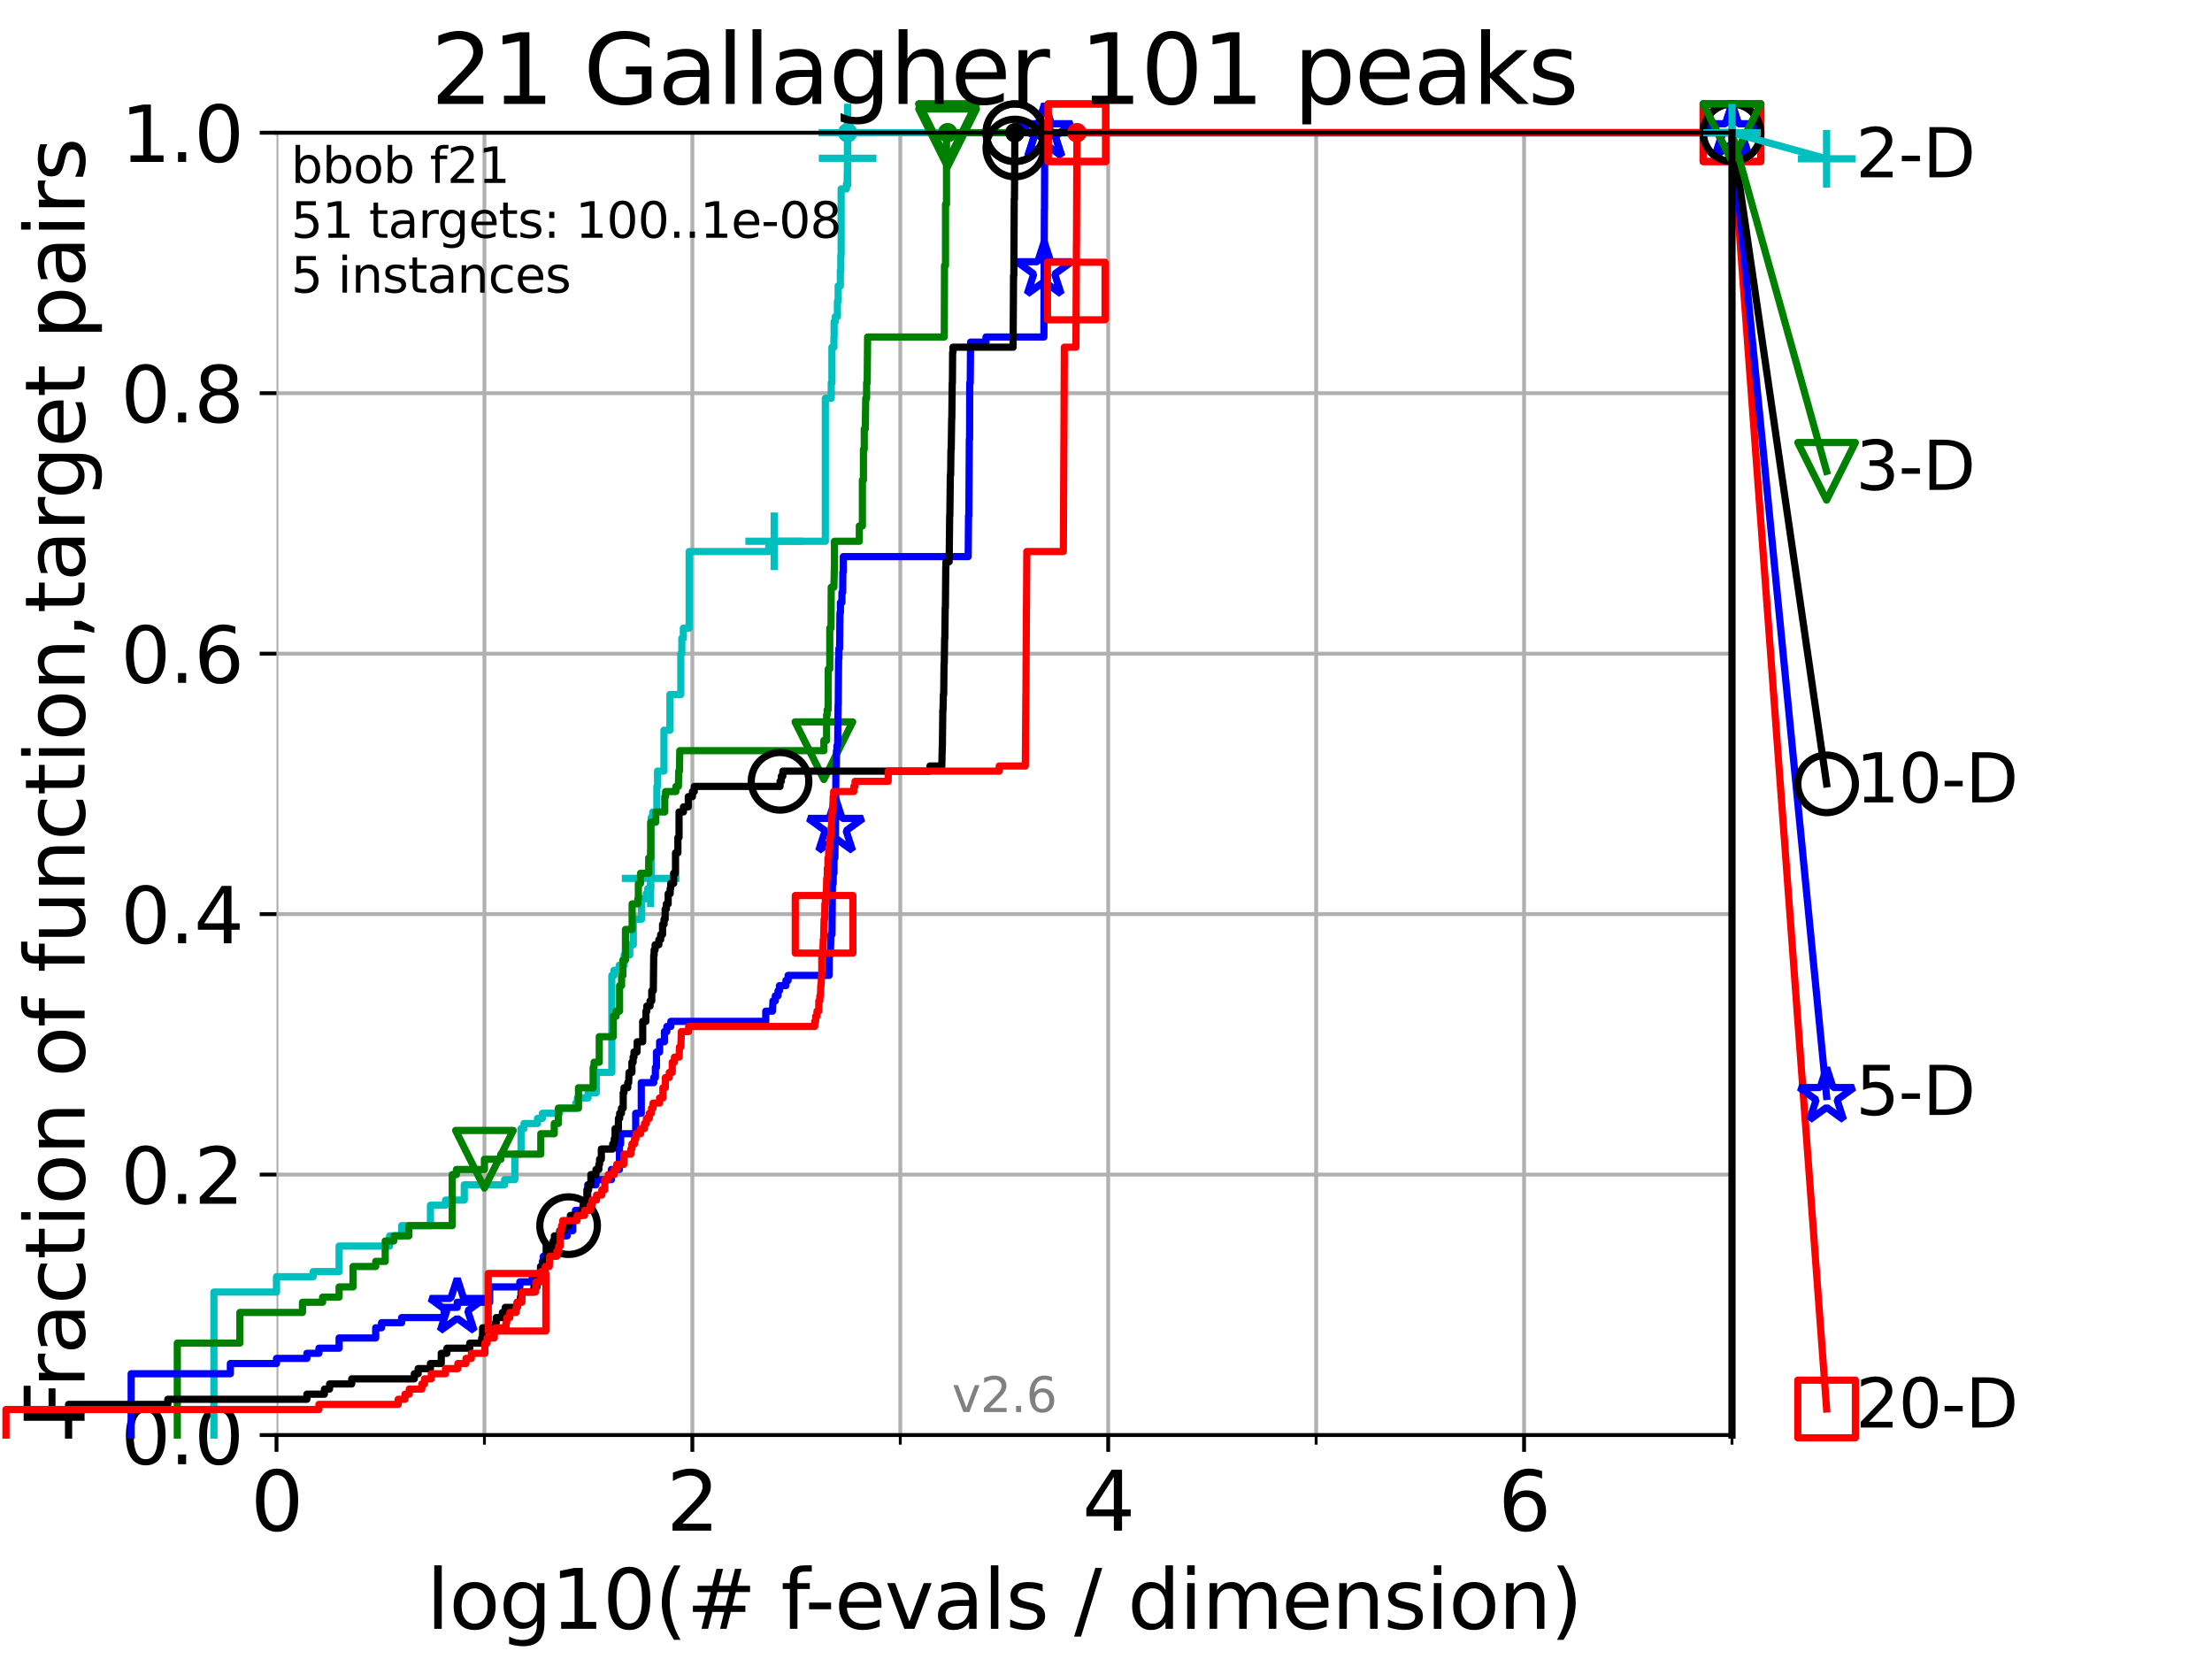 <?xml version="1.0" encoding="utf-8" standalone="no"?>
<!DOCTYPE svg PUBLIC "-//W3C//DTD SVG 1.1//EN"
  "http://www.w3.org/Graphics/SVG/1.1/DTD/svg11.dtd">
<svg xmlns:xlink="http://www.w3.org/1999/xlink" width="460.8pt" height="345.6pt" viewBox="0 0 460.8 345.6" xmlns="http://www.w3.org/2000/svg" version="1.1">
 <defs>
  <style type="text/css">*{stroke-linejoin: round; stroke-linecap: butt}</style>
 </defs>
 <g id="figure_1">
  <g id="patch_1">
   <path d="M 0 345.6 
L 460.8 345.6 
L 460.8 0 
L 0 0 
z
" style="fill: #ffffff"/>
  </g>
  <g id="axes_1">
   <g id="patch_2">
    <path d="M 57.6 298.944 
L 360.806 298.944 
L 360.806 27.648 
L 57.6 27.648 
z
" style="fill: #ffffff"/>
   </g>
   <g id="matplotlib.axis_1">
    <g id="xtick_1">
     <g id="line2d_1">
      <path d="M 57.6 298.944 
L 57.6 27.648 
" clip-path="url(#p69df3c4f9b)" style="fill: none; stroke: #b0b0b0; stroke-width: 0.8; stroke-linecap: square"/>
     </g>
     <g id="line2d_2">
      <defs>
       <path id="mfa73a349df" d="M 0 0 
L 0 3.5 
" style="stroke: #000000; stroke-width: 0.8"/>
      </defs>
      <g>
       <use xlink:href="#mfa73a349df" x="57.6" y="298.944" style="stroke: #000000; stroke-width: 0.8"/>
      </g>
     </g>
     <g id="text_1">
      <!-- 0 -->
      <g transform="translate(52.192 318.861)scale(0.17 -0.17)">
       <defs>
        <path id="DejaVuSans-30" d="M 2034 4250 
Q 1547 4250 1301 3770 
Q 1056 3291 1056 2328 
Q 1056 1369 1301 889 
Q 1547 409 2034 409 
Q 2525 409 2770 889 
Q 3016 1369 3016 2328 
Q 3016 3291 2770 3770 
Q 2525 4250 2034 4250 
z
M 2034 4750 
Q 2819 4750 3233 4129 
Q 3647 3509 3647 2328 
Q 3647 1150 3233 529 
Q 2819 -91 2034 -91 
Q 1250 -91 836 529 
Q 422 1150 422 2328 
Q 422 3509 836 4129 
Q 1250 4750 2034 4750 
z
" transform="scale(0.016)"/>
       </defs>
       <use xlink:href="#DejaVuSans-30"/>
      </g>
     </g>
    </g>
    <g id="xtick_2">
     <g id="line2d_3">
      <path d="M 144.23 298.944 
L 144.23 27.648 
" clip-path="url(#p69df3c4f9b)" style="fill: none; stroke: #b0b0b0; stroke-width: 0.8; stroke-linecap: square"/>
     </g>
     <g id="line2d_4">
      <g>
       <use xlink:href="#mfa73a349df" x="144.23" y="298.944" style="stroke: #000000; stroke-width: 0.8"/>
      </g>
     </g>
     <g id="text_2">
      <!-- 2 -->
      <g transform="translate(138.822 318.861)scale(0.17 -0.17)">
       <defs>
        <path id="DejaVuSans-32" d="M 1228 531 
L 3431 531 
L 3431 0 
L 469 0 
L 469 531 
Q 828 903 1448 1529 
Q 2069 2156 2228 2338 
Q 2531 2678 2651 2914 
Q 2772 3150 2772 3378 
Q 2772 3750 2511 3984 
Q 2250 4219 1831 4219 
Q 1534 4219 1204 4116 
Q 875 4013 500 3803 
L 500 4441 
Q 881 4594 1212 4672 
Q 1544 4750 1819 4750 
Q 2544 4750 2975 4387 
Q 3406 4025 3406 3419 
Q 3406 3131 3298 2873 
Q 3191 2616 2906 2266 
Q 2828 2175 2409 1742 
Q 1991 1309 1228 531 
z
" transform="scale(0.016)"/>
       </defs>
       <use xlink:href="#DejaVuSans-32"/>
      </g>
     </g>
    </g>
    <g id="xtick_3">
     <g id="line2d_5">
      <path d="M 230.861 298.944 
L 230.861 27.648 
" clip-path="url(#p69df3c4f9b)" style="fill: none; stroke: #b0b0b0; stroke-width: 0.8; stroke-linecap: square"/>
     </g>
     <g id="line2d_6">
      <g>
       <use xlink:href="#mfa73a349df" x="230.861" y="298.944" style="stroke: #000000; stroke-width: 0.8"/>
      </g>
     </g>
     <g id="text_3">
      <!-- 4 -->
      <g transform="translate(225.453 318.861)scale(0.17 -0.17)">
       <defs>
        <path id="DejaVuSans-34" d="M 2419 4116 
L 825 1625 
L 2419 1625 
L 2419 4116 
z
M 2253 4666 
L 3047 4666 
L 3047 1625 
L 3713 1625 
L 3713 1100 
L 3047 1100 
L 3047 0 
L 2419 0 
L 2419 1100 
L 313 1100 
L 313 1709 
L 2253 4666 
z
" transform="scale(0.016)"/>
       </defs>
       <use xlink:href="#DejaVuSans-34"/>
      </g>
     </g>
    </g>
    <g id="xtick_4">
     <g id="line2d_7">
      <path d="M 317.491 298.944 
L 317.491 27.648 
" clip-path="url(#p69df3c4f9b)" style="fill: none; stroke: #b0b0b0; stroke-width: 0.8; stroke-linecap: square"/>
     </g>
     <g id="line2d_8">
      <g>
       <use xlink:href="#mfa73a349df" x="317.491" y="298.944" style="stroke: #000000; stroke-width: 0.8"/>
      </g>
     </g>
     <g id="text_4">
      <!-- 6 -->
      <g transform="translate(312.083 318.861)scale(0.17 -0.17)">
       <defs>
        <path id="DejaVuSans-36" d="M 2113 2584 
Q 1688 2584 1439 2293 
Q 1191 2003 1191 1497 
Q 1191 994 1439 701 
Q 1688 409 2113 409 
Q 2538 409 2786 701 
Q 3034 994 3034 1497 
Q 3034 2003 2786 2293 
Q 2538 2584 2113 2584 
z
M 3366 4563 
L 3366 3988 
Q 3128 4100 2886 4159 
Q 2644 4219 2406 4219 
Q 1781 4219 1451 3797 
Q 1122 3375 1075 2522 
Q 1259 2794 1537 2939 
Q 1816 3084 2150 3084 
Q 2853 3084 3261 2657 
Q 3669 2231 3669 1497 
Q 3669 778 3244 343 
Q 2819 -91 2113 -91 
Q 1303 -91 875 529 
Q 447 1150 447 2328 
Q 447 3434 972 4092 
Q 1497 4750 2381 4750 
Q 2619 4750 2861 4703 
Q 3103 4656 3366 4563 
z
" transform="scale(0.016)"/>
       </defs>
       <use xlink:href="#DejaVuSans-36"/>
      </g>
     </g>
    </g>
    <g id="xtick_5">
     <g id="line2d_9">
      <path d="M 100.915 298.944 
L 100.915 27.648 
" clip-path="url(#p69df3c4f9b)" style="fill: none; stroke: #b0b0b0; stroke-width: 0.8; stroke-linecap: square"/>
     </g>
     <g id="line2d_10">
      <defs>
       <path id="m288dc83462" d="M 0 0 
L 0 2 
" style="stroke: #000000; stroke-width: 0.6"/>
      </defs>
      <g>
       <use xlink:href="#m288dc83462" x="100.915" y="298.944" style="stroke: #000000; stroke-width: 0.6"/>
      </g>
     </g>
    </g>
    <g id="xtick_6">
     <g id="line2d_11">
      <path d="M 187.546 298.944 
L 187.546 27.648 
" clip-path="url(#p69df3c4f9b)" style="fill: none; stroke: #b0b0b0; stroke-width: 0.8; stroke-linecap: square"/>
     </g>
     <g id="line2d_12">
      <g>
       <use xlink:href="#m288dc83462" x="187.546" y="298.944" style="stroke: #000000; stroke-width: 0.6"/>
      </g>
     </g>
    </g>
    <g id="xtick_7">
     <g id="line2d_13">
      <path d="M 274.176 298.944 
L 274.176 27.648 
" clip-path="url(#p69df3c4f9b)" style="fill: none; stroke: #b0b0b0; stroke-width: 0.8; stroke-linecap: square"/>
     </g>
     <g id="line2d_14">
      <g>
       <use xlink:href="#m288dc83462" x="274.176" y="298.944" style="stroke: #000000; stroke-width: 0.6"/>
      </g>
     </g>
    </g>
    <g id="xtick_8">
     <g id="line2d_15">
      <path d="M 360.806 298.944 
L 360.806 27.648 
" clip-path="url(#p69df3c4f9b)" style="fill: none; stroke: #b0b0b0; stroke-width: 0.8; stroke-linecap: square"/>
     </g>
     <g id="line2d_16">
      <g>
       <use xlink:href="#m288dc83462" x="360.806" y="298.944" style="stroke: #000000; stroke-width: 0.6"/>
      </g>
     </g>
    </g>
    <g id="text_5">
     <!-- log10(# f-evals / dimension) -->
     <g transform="translate(88.823 339.314)scale(0.17 -0.17)">
      <defs>
       <path id="DejaVuSans-6c" d="M 603 4863 
L 1178 4863 
L 1178 0 
L 603 0 
L 603 4863 
z
" transform="scale(0.016)"/>
       <path id="DejaVuSans-6f" d="M 1959 3097 
Q 1497 3097 1228 2736 
Q 959 2375 959 1747 
Q 959 1119 1226 758 
Q 1494 397 1959 397 
Q 2419 397 2687 759 
Q 2956 1122 2956 1747 
Q 2956 2369 2687 2733 
Q 2419 3097 1959 3097 
z
M 1959 3584 
Q 2709 3584 3137 3096 
Q 3566 2609 3566 1747 
Q 3566 888 3137 398 
Q 2709 -91 1959 -91 
Q 1206 -91 779 398 
Q 353 888 353 1747 
Q 353 2609 779 3096 
Q 1206 3584 1959 3584 
z
" transform="scale(0.016)"/>
       <path id="DejaVuSans-67" d="M 2906 1791 
Q 2906 2416 2648 2759 
Q 2391 3103 1925 3103 
Q 1463 3103 1205 2759 
Q 947 2416 947 1791 
Q 947 1169 1205 825 
Q 1463 481 1925 481 
Q 2391 481 2648 825 
Q 2906 1169 2906 1791 
z
M 3481 434 
Q 3481 -459 3084 -895 
Q 2688 -1331 1869 -1331 
Q 1566 -1331 1297 -1286 
Q 1028 -1241 775 -1147 
L 775 -588 
Q 1028 -725 1275 -790 
Q 1522 -856 1778 -856 
Q 2344 -856 2625 -561 
Q 2906 -266 2906 331 
L 2906 616 
Q 2728 306 2450 153 
Q 2172 0 1784 0 
Q 1141 0 747 490 
Q 353 981 353 1791 
Q 353 2603 747 3093 
Q 1141 3584 1784 3584 
Q 2172 3584 2450 3431 
Q 2728 3278 2906 2969 
L 2906 3500 
L 3481 3500 
L 3481 434 
z
" transform="scale(0.016)"/>
       <path id="DejaVuSans-31" d="M 794 531 
L 1825 531 
L 1825 4091 
L 703 3866 
L 703 4441 
L 1819 4666 
L 2450 4666 
L 2450 531 
L 3481 531 
L 3481 0 
L 794 0 
L 794 531 
z
" transform="scale(0.016)"/>
       <path id="DejaVuSans-28" d="M 1984 4856 
Q 1566 4138 1362 3434 
Q 1159 2731 1159 2009 
Q 1159 1288 1364 580 
Q 1569 -128 1984 -844 
L 1484 -844 
Q 1016 -109 783 600 
Q 550 1309 550 2009 
Q 550 2706 781 3412 
Q 1013 4119 1484 4856 
L 1984 4856 
z
" transform="scale(0.016)"/>
       <path id="DejaVuSans-23" d="M 3272 2816 
L 2363 2816 
L 2100 1772 
L 3016 1772 
L 3272 2816 
z
M 2803 4594 
L 2478 3297 
L 3391 3297 
L 3719 4594 
L 4219 4594 
L 3897 3297 
L 4872 3297 
L 4872 2816 
L 3775 2816 
L 3519 1772 
L 4513 1772 
L 4513 1294 
L 3397 1294 
L 3072 0 
L 2572 0 
L 2894 1294 
L 1978 1294 
L 1656 0 
L 1153 0 
L 1478 1294 
L 494 1294 
L 494 1772 
L 1594 1772 
L 1856 2816 
L 850 2816 
L 850 3297 
L 1978 3297 
L 2297 4594 
L 2803 4594 
z
" transform="scale(0.016)"/>
       <path id="DejaVuSans-20" transform="scale(0.016)"/>
       <path id="DejaVuSans-66" d="M 2375 4863 
L 2375 4384 
L 1825 4384 
Q 1516 4384 1395 4259 
Q 1275 4134 1275 3809 
L 1275 3500 
L 2222 3500 
L 2222 3053 
L 1275 3053 
L 1275 0 
L 697 0 
L 697 3053 
L 147 3053 
L 147 3500 
L 697 3500 
L 697 3744 
Q 697 4328 969 4595 
Q 1241 4863 1831 4863 
L 2375 4863 
z
" transform="scale(0.016)"/>
       <path id="DejaVuSans-2d" d="M 313 2009 
L 1997 2009 
L 1997 1497 
L 313 1497 
L 313 2009 
z
" transform="scale(0.016)"/>
       <path id="DejaVuSans-65" d="M 3597 1894 
L 3597 1613 
L 953 1613 
Q 991 1019 1311 708 
Q 1631 397 2203 397 
Q 2534 397 2845 478 
Q 3156 559 3463 722 
L 3463 178 
Q 3153 47 2828 -22 
Q 2503 -91 2169 -91 
Q 1331 -91 842 396 
Q 353 884 353 1716 
Q 353 2575 817 3079 
Q 1281 3584 2069 3584 
Q 2775 3584 3186 3129 
Q 3597 2675 3597 1894 
z
M 3022 2063 
Q 3016 2534 2758 2815 
Q 2500 3097 2075 3097 
Q 1594 3097 1305 2825 
Q 1016 2553 972 2059 
L 3022 2063 
z
" transform="scale(0.016)"/>
       <path id="DejaVuSans-76" d="M 191 3500 
L 800 3500 
L 1894 563 
L 2988 3500 
L 3597 3500 
L 2284 0 
L 1503 0 
L 191 3500 
z
" transform="scale(0.016)"/>
       <path id="DejaVuSans-61" d="M 2194 1759 
Q 1497 1759 1228 1600 
Q 959 1441 959 1056 
Q 959 750 1161 570 
Q 1363 391 1709 391 
Q 2188 391 2477 730 
Q 2766 1069 2766 1631 
L 2766 1759 
L 2194 1759 
z
M 3341 1997 
L 3341 0 
L 2766 0 
L 2766 531 
Q 2569 213 2275 61 
Q 1981 -91 1556 -91 
Q 1019 -91 701 211 
Q 384 513 384 1019 
Q 384 1609 779 1909 
Q 1175 2209 1959 2209 
L 2766 2209 
L 2766 2266 
Q 2766 2663 2505 2880 
Q 2244 3097 1772 3097 
Q 1472 3097 1187 3025 
Q 903 2953 641 2809 
L 641 3341 
Q 956 3463 1253 3523 
Q 1550 3584 1831 3584 
Q 2591 3584 2966 3190 
Q 3341 2797 3341 1997 
z
" transform="scale(0.016)"/>
       <path id="DejaVuSans-73" d="M 2834 3397 
L 2834 2853 
Q 2591 2978 2328 3040 
Q 2066 3103 1784 3103 
Q 1356 3103 1142 2972 
Q 928 2841 928 2578 
Q 928 2378 1081 2264 
Q 1234 2150 1697 2047 
L 1894 2003 
Q 2506 1872 2764 1633 
Q 3022 1394 3022 966 
Q 3022 478 2636 193 
Q 2250 -91 1575 -91 
Q 1294 -91 989 -36 
Q 684 19 347 128 
L 347 722 
Q 666 556 975 473 
Q 1284 391 1588 391 
Q 1994 391 2212 530 
Q 2431 669 2431 922 
Q 2431 1156 2273 1281 
Q 2116 1406 1581 1522 
L 1381 1569 
Q 847 1681 609 1914 
Q 372 2147 372 2553 
Q 372 3047 722 3315 
Q 1072 3584 1716 3584 
Q 2034 3584 2315 3537 
Q 2597 3491 2834 3397 
z
" transform="scale(0.016)"/>
       <path id="DejaVuSans-2f" d="M 1625 4666 
L 2156 4666 
L 531 -594 
L 0 -594 
L 1625 4666 
z
" transform="scale(0.016)"/>
       <path id="DejaVuSans-64" d="M 2906 2969 
L 2906 4863 
L 3481 4863 
L 3481 0 
L 2906 0 
L 2906 525 
Q 2725 213 2448 61 
Q 2172 -91 1784 -91 
Q 1150 -91 751 415 
Q 353 922 353 1747 
Q 353 2572 751 3078 
Q 1150 3584 1784 3584 
Q 2172 3584 2448 3432 
Q 2725 3281 2906 2969 
z
M 947 1747 
Q 947 1113 1208 752 
Q 1469 391 1925 391 
Q 2381 391 2643 752 
Q 2906 1113 2906 1747 
Q 2906 2381 2643 2742 
Q 2381 3103 1925 3103 
Q 1469 3103 1208 2742 
Q 947 2381 947 1747 
z
" transform="scale(0.016)"/>
       <path id="DejaVuSans-69" d="M 603 3500 
L 1178 3500 
L 1178 0 
L 603 0 
L 603 3500 
z
M 603 4863 
L 1178 4863 
L 1178 4134 
L 603 4134 
L 603 4863 
z
" transform="scale(0.016)"/>
       <path id="DejaVuSans-6d" d="M 3328 2828 
Q 3544 3216 3844 3400 
Q 4144 3584 4550 3584 
Q 5097 3584 5394 3201 
Q 5691 2819 5691 2113 
L 5691 0 
L 5113 0 
L 5113 2094 
Q 5113 2597 4934 2840 
Q 4756 3084 4391 3084 
Q 3944 3084 3684 2787 
Q 3425 2491 3425 1978 
L 3425 0 
L 2847 0 
L 2847 2094 
Q 2847 2600 2669 2842 
Q 2491 3084 2119 3084 
Q 1678 3084 1418 2786 
Q 1159 2488 1159 1978 
L 1159 0 
L 581 0 
L 581 3500 
L 1159 3500 
L 1159 2956 
Q 1356 3278 1631 3431 
Q 1906 3584 2284 3584 
Q 2666 3584 2933 3390 
Q 3200 3197 3328 2828 
z
" transform="scale(0.016)"/>
       <path id="DejaVuSans-6e" d="M 3513 2113 
L 3513 0 
L 2938 0 
L 2938 2094 
Q 2938 2591 2744 2837 
Q 2550 3084 2163 3084 
Q 1697 3084 1428 2787 
Q 1159 2491 1159 1978 
L 1159 0 
L 581 0 
L 581 3500 
L 1159 3500 
L 1159 2956 
Q 1366 3272 1645 3428 
Q 1925 3584 2291 3584 
Q 2894 3584 3203 3211 
Q 3513 2838 3513 2113 
z
" transform="scale(0.016)"/>
       <path id="DejaVuSans-29" d="M 513 4856 
L 1013 4856 
Q 1481 4119 1714 3412 
Q 1947 2706 1947 2009 
Q 1947 1309 1714 600 
Q 1481 -109 1013 -844 
L 513 -844 
Q 928 -128 1133 580 
Q 1338 1288 1338 2009 
Q 1338 2731 1133 3434 
Q 928 4138 513 4856 
z
" transform="scale(0.016)"/>
      </defs>
      <use xlink:href="#DejaVuSans-6c"/>
      <use xlink:href="#DejaVuSans-6f" x="27.783"/>
      <use xlink:href="#DejaVuSans-67" x="88.965"/>
      <use xlink:href="#DejaVuSans-31" x="152.441"/>
      <use xlink:href="#DejaVuSans-30" x="216.064"/>
      <use xlink:href="#DejaVuSans-28" x="279.688"/>
      <use xlink:href="#DejaVuSans-23" x="318.701"/>
      <use xlink:href="#DejaVuSans-20" x="402.49"/>
      <use xlink:href="#DejaVuSans-66" x="434.277"/>
      <use xlink:href="#DejaVuSans-2d" x="463.982"/>
      <use xlink:href="#DejaVuSans-65" x="500.066"/>
      <use xlink:href="#DejaVuSans-76" x="561.59"/>
      <use xlink:href="#DejaVuSans-61" x="620.77"/>
      <use xlink:href="#DejaVuSans-6c" x="682.049"/>
      <use xlink:href="#DejaVuSans-73" x="709.832"/>
      <use xlink:href="#DejaVuSans-20" x="761.932"/>
      <use xlink:href="#DejaVuSans-2f" x="793.719"/>
      <use xlink:href="#DejaVuSans-20" x="827.41"/>
      <use xlink:href="#DejaVuSans-64" x="859.197"/>
      <use xlink:href="#DejaVuSans-69" x="922.674"/>
      <use xlink:href="#DejaVuSans-6d" x="950.457"/>
      <use xlink:href="#DejaVuSans-65" x="1047.869"/>
      <use xlink:href="#DejaVuSans-6e" x="1109.393"/>
      <use xlink:href="#DejaVuSans-73" x="1172.771"/>
      <use xlink:href="#DejaVuSans-69" x="1224.871"/>
      <use xlink:href="#DejaVuSans-6f" x="1252.654"/>
      <use xlink:href="#DejaVuSans-6e" x="1313.836"/>
      <use xlink:href="#DejaVuSans-29" x="1377.215"/>
     </g>
    </g>
   </g>
   <g id="matplotlib.axis_2">
    <g id="ytick_1">
     <g id="line2d_17">
      <path d="M 57.6 298.944 
L 360.806 298.944 
" clip-path="url(#p69df3c4f9b)" style="fill: none; stroke: #b0b0b0; stroke-width: 0.8; stroke-linecap: square"/>
     </g>
     <g id="line2d_18">
      <defs>
       <path id="m9f4118168f" d="M 0 0 
L -3.5 0 
" style="stroke: #000000; stroke-width: 0.8"/>
      </defs>
      <g>
       <use xlink:href="#m9f4118168f" x="57.6" y="298.944" style="stroke: #000000; stroke-width: 0.8"/>
      </g>
     </g>
     <g id="text_6">
      <!-- 0.0 -->
      <g transform="translate(25.155 305.023)scale(0.16 -0.16)">
       <defs>
        <path id="DejaVuSans-2e" d="M 684 794 
L 1344 794 
L 1344 0 
L 684 0 
L 684 794 
z
" transform="scale(0.016)"/>
       </defs>
       <use xlink:href="#DejaVuSans-30"/>
       <use xlink:href="#DejaVuSans-2e" x="63.623"/>
       <use xlink:href="#DejaVuSans-30" x="95.41"/>
      </g>
     </g>
    </g>
    <g id="ytick_2">
     <g id="line2d_19">
      <path d="M 57.6 244.685 
L 360.806 244.685 
" clip-path="url(#p69df3c4f9b)" style="fill: none; stroke: #b0b0b0; stroke-width: 0.8; stroke-linecap: square"/>
     </g>
     <g id="line2d_20">
      <g>
       <use xlink:href="#m9f4118168f" x="57.6" y="244.685" style="stroke: #000000; stroke-width: 0.8"/>
      </g>
     </g>
     <g id="text_7">
      <!-- 0.2 -->
      <g transform="translate(25.155 250.764)scale(0.16 -0.16)">
       <use xlink:href="#DejaVuSans-30"/>
       <use xlink:href="#DejaVuSans-2e" x="63.623"/>
       <use xlink:href="#DejaVuSans-32" x="95.41"/>
      </g>
     </g>
    </g>
    <g id="ytick_3">
     <g id="line2d_21">
      <path d="M 57.6 190.426 
L 360.806 190.426 
" clip-path="url(#p69df3c4f9b)" style="fill: none; stroke: #b0b0b0; stroke-width: 0.8; stroke-linecap: square"/>
     </g>
     <g id="line2d_22">
      <g>
       <use xlink:href="#m9f4118168f" x="57.6" y="190.426" style="stroke: #000000; stroke-width: 0.8"/>
      </g>
     </g>
     <g id="text_8">
      <!-- 0.4 -->
      <g transform="translate(25.155 196.504)scale(0.16 -0.16)">
       <use xlink:href="#DejaVuSans-30"/>
       <use xlink:href="#DejaVuSans-2e" x="63.623"/>
       <use xlink:href="#DejaVuSans-34" x="95.41"/>
      </g>
     </g>
    </g>
    <g id="ytick_4">
     <g id="line2d_23">
      <path d="M 57.6 136.166 
L 360.806 136.166 
" clip-path="url(#p69df3c4f9b)" style="fill: none; stroke: #b0b0b0; stroke-width: 0.8; stroke-linecap: square"/>
     </g>
     <g id="line2d_24">
      <g>
       <use xlink:href="#m9f4118168f" x="57.6" y="136.166" style="stroke: #000000; stroke-width: 0.8"/>
      </g>
     </g>
     <g id="text_9">
      <!-- 0.6 -->
      <g transform="translate(25.155 142.245)scale(0.16 -0.16)">
       <use xlink:href="#DejaVuSans-30"/>
       <use xlink:href="#DejaVuSans-2e" x="63.623"/>
       <use xlink:href="#DejaVuSans-36" x="95.41"/>
      </g>
     </g>
    </g>
    <g id="ytick_5">
     <g id="line2d_25">
      <path d="M 57.6 81.907 
L 360.806 81.907 
" clip-path="url(#p69df3c4f9b)" style="fill: none; stroke: #b0b0b0; stroke-width: 0.8; stroke-linecap: square"/>
     </g>
     <g id="line2d_26">
      <g>
       <use xlink:href="#m9f4118168f" x="57.6" y="81.907" style="stroke: #000000; stroke-width: 0.8"/>
      </g>
     </g>
     <g id="text_10">
      <!-- 0.8 -->
      <g transform="translate(25.155 87.986)scale(0.16 -0.16)">
       <defs>
        <path id="DejaVuSans-38" d="M 2034 2216 
Q 1584 2216 1326 1975 
Q 1069 1734 1069 1313 
Q 1069 891 1326 650 
Q 1584 409 2034 409 
Q 2484 409 2743 651 
Q 3003 894 3003 1313 
Q 3003 1734 2745 1975 
Q 2488 2216 2034 2216 
z
M 1403 2484 
Q 997 2584 770 2862 
Q 544 3141 544 3541 
Q 544 4100 942 4425 
Q 1341 4750 2034 4750 
Q 2731 4750 3128 4425 
Q 3525 4100 3525 3541 
Q 3525 3141 3298 2862 
Q 3072 2584 2669 2484 
Q 3125 2378 3379 2068 
Q 3634 1759 3634 1313 
Q 3634 634 3220 271 
Q 2806 -91 2034 -91 
Q 1263 -91 848 271 
Q 434 634 434 1313 
Q 434 1759 690 2068 
Q 947 2378 1403 2484 
z
M 1172 3481 
Q 1172 3119 1398 2916 
Q 1625 2713 2034 2713 
Q 2441 2713 2670 2916 
Q 2900 3119 2900 3481 
Q 2900 3844 2670 4047 
Q 2441 4250 2034 4250 
Q 1625 4250 1398 4047 
Q 1172 3844 1172 3481 
z
" transform="scale(0.016)"/>
       </defs>
       <use xlink:href="#DejaVuSans-30"/>
       <use xlink:href="#DejaVuSans-2e" x="63.623"/>
       <use xlink:href="#DejaVuSans-38" x="95.41"/>
      </g>
     </g>
    </g>
    <g id="ytick_6">
     <g id="line2d_27">
      <path d="M 57.6 27.648 
L 360.806 27.648 
" clip-path="url(#p69df3c4f9b)" style="fill: none; stroke: #b0b0b0; stroke-width: 0.8; stroke-linecap: square"/>
     </g>
     <g id="line2d_28">
      <g>
       <use xlink:href="#m9f4118168f" x="57.6" y="27.648" style="stroke: #000000; stroke-width: 0.8"/>
      </g>
     </g>
     <g id="text_11">
      <!-- 1.0 -->
      <g transform="translate(25.155 33.727)scale(0.16 -0.16)">
       <use xlink:href="#DejaVuSans-31"/>
       <use xlink:href="#DejaVuSans-2e" x="63.623"/>
       <use xlink:href="#DejaVuSans-30" x="95.41"/>
      </g>
     </g>
    </g>
    <g id="text_12">
     <!-- Fraction of function,target pairs -->
     <g transform="translate(17.62 297.681)rotate(-90)scale(0.17 -0.17)">
      <defs>
       <path id="DejaVuSans-46" d="M 628 4666 
L 3309 4666 
L 3309 4134 
L 1259 4134 
L 1259 2759 
L 3109 2759 
L 3109 2228 
L 1259 2228 
L 1259 0 
L 628 0 
L 628 4666 
z
" transform="scale(0.016)"/>
       <path id="DejaVuSans-72" d="M 2631 2963 
Q 2534 3019 2420 3045 
Q 2306 3072 2169 3072 
Q 1681 3072 1420 2755 
Q 1159 2438 1159 1844 
L 1159 0 
L 581 0 
L 581 3500 
L 1159 3500 
L 1159 2956 
Q 1341 3275 1631 3429 
Q 1922 3584 2338 3584 
Q 2397 3584 2469 3576 
Q 2541 3569 2628 3553 
L 2631 2963 
z
" transform="scale(0.016)"/>
       <path id="DejaVuSans-63" d="M 3122 3366 
L 3122 2828 
Q 2878 2963 2633 3030 
Q 2388 3097 2138 3097 
Q 1578 3097 1268 2742 
Q 959 2388 959 1747 
Q 959 1106 1268 751 
Q 1578 397 2138 397 
Q 2388 397 2633 464 
Q 2878 531 3122 666 
L 3122 134 
Q 2881 22 2623 -34 
Q 2366 -91 2075 -91 
Q 1284 -91 818 406 
Q 353 903 353 1747 
Q 353 2603 823 3093 
Q 1294 3584 2113 3584 
Q 2378 3584 2631 3529 
Q 2884 3475 3122 3366 
z
" transform="scale(0.016)"/>
       <path id="DejaVuSans-74" d="M 1172 4494 
L 1172 3500 
L 2356 3500 
L 2356 3053 
L 1172 3053 
L 1172 1153 
Q 1172 725 1289 603 
Q 1406 481 1766 481 
L 2356 481 
L 2356 0 
L 1766 0 
Q 1100 0 847 248 
Q 594 497 594 1153 
L 594 3053 
L 172 3053 
L 172 3500 
L 594 3500 
L 594 4494 
L 1172 4494 
z
" transform="scale(0.016)"/>
       <path id="DejaVuSans-75" d="M 544 1381 
L 544 3500 
L 1119 3500 
L 1119 1403 
Q 1119 906 1312 657 
Q 1506 409 1894 409 
Q 2359 409 2629 706 
Q 2900 1003 2900 1516 
L 2900 3500 
L 3475 3500 
L 3475 0 
L 2900 0 
L 2900 538 
Q 2691 219 2414 64 
Q 2138 -91 1772 -91 
Q 1169 -91 856 284 
Q 544 659 544 1381 
z
M 1991 3584 
L 1991 3584 
z
" transform="scale(0.016)"/>
       <path id="DejaVuSans-2c" d="M 750 794 
L 1409 794 
L 1409 256 
L 897 -744 
L 494 -744 
L 750 256 
L 750 794 
z
" transform="scale(0.016)"/>
       <path id="DejaVuSans-70" d="M 1159 525 
L 1159 -1331 
L 581 -1331 
L 581 3500 
L 1159 3500 
L 1159 2969 
Q 1341 3281 1617 3432 
Q 1894 3584 2278 3584 
Q 2916 3584 3314 3078 
Q 3713 2572 3713 1747 
Q 3713 922 3314 415 
Q 2916 -91 2278 -91 
Q 1894 -91 1617 61 
Q 1341 213 1159 525 
z
M 3116 1747 
Q 3116 2381 2855 2742 
Q 2594 3103 2138 3103 
Q 1681 3103 1420 2742 
Q 1159 2381 1159 1747 
Q 1159 1113 1420 752 
Q 1681 391 2138 391 
Q 2594 391 2855 752 
Q 3116 1113 3116 1747 
z
" transform="scale(0.016)"/>
      </defs>
      <use xlink:href="#DejaVuSans-46"/>
      <use xlink:href="#DejaVuSans-72" x="50.27"/>
      <use xlink:href="#DejaVuSans-61" x="91.383"/>
      <use xlink:href="#DejaVuSans-63" x="152.662"/>
      <use xlink:href="#DejaVuSans-74" x="207.643"/>
      <use xlink:href="#DejaVuSans-69" x="246.852"/>
      <use xlink:href="#DejaVuSans-6f" x="274.635"/>
      <use xlink:href="#DejaVuSans-6e" x="335.816"/>
      <use xlink:href="#DejaVuSans-20" x="399.195"/>
      <use xlink:href="#DejaVuSans-6f" x="430.982"/>
      <use xlink:href="#DejaVuSans-66" x="492.164"/>
      <use xlink:href="#DejaVuSans-20" x="527.369"/>
      <use xlink:href="#DejaVuSans-66" x="559.156"/>
      <use xlink:href="#DejaVuSans-75" x="594.361"/>
      <use xlink:href="#DejaVuSans-6e" x="657.74"/>
      <use xlink:href="#DejaVuSans-63" x="721.119"/>
      <use xlink:href="#DejaVuSans-74" x="776.1"/>
      <use xlink:href="#DejaVuSans-69" x="815.309"/>
      <use xlink:href="#DejaVuSans-6f" x="843.092"/>
      <use xlink:href="#DejaVuSans-6e" x="904.273"/>
      <use xlink:href="#DejaVuSans-2c" x="967.652"/>
      <use xlink:href="#DejaVuSans-74" x="999.439"/>
      <use xlink:href="#DejaVuSans-61" x="1038.648"/>
      <use xlink:href="#DejaVuSans-72" x="1099.928"/>
      <use xlink:href="#DejaVuSans-67" x="1139.291"/>
      <use xlink:href="#DejaVuSans-65" x="1202.768"/>
      <use xlink:href="#DejaVuSans-74" x="1264.291"/>
      <use xlink:href="#DejaVuSans-20" x="1303.5"/>
      <use xlink:href="#DejaVuSans-70" x="1335.287"/>
      <use xlink:href="#DejaVuSans-61" x="1398.764"/>
      <use xlink:href="#DejaVuSans-69" x="1460.043"/>
      <use xlink:href="#DejaVuSans-72" x="1487.826"/>
      <use xlink:href="#DejaVuSans-73" x="1528.939"/>
     </g>
    </g>
   </g>
   <g id="line2d_29">
    <defs>
     <path id="m703e075def" d="M 0 1.5 
C 0.398 1.5 0.779 1.342 1.061 1.061 
C 1.342 0.779 1.5 0.398 1.5 0 
C 1.5 -0.398 1.342 -0.779 1.061 -1.061 
C 0.779 -1.342 0.398 -1.5 0 -1.5 
C -0.398 -1.5 -0.779 -1.342 -1.061 -1.061 
C -1.342 -0.779 -1.5 -0.398 -1.5 0 
C -1.5 0.398 -1.342 0.779 -1.061 1.061 
C -0.779 1.342 -0.398 1.5 0 1.5 
z
" style="stroke: #00bfbf"/>
    </defs>
    <g>
     <use xlink:href="#m703e075def" x="176.571" y="27.648" style="fill: #00bfbf; stroke: #00bfbf"/>
     <use xlink:href="#m703e075def" x="176.571" y="27.648" style="fill: #00bfbf; stroke: #00bfbf"/>
    </g>
   </g>
   <g id="line2d_30">
    <path d="M 44.561 298.944 
L 44.561 269.155 
L 57.6 269.155 
L 57.6 265.963 
L 65.227 265.963 
L 65.227 264.899 
L 70.639 264.899 
L 70.639 259.579 
L 81.166 259.579 
L 81.166 257.452 
L 83.678 257.452 
L 83.678 255.324 
L 89.669 255.324 
L 89.669 251.068 
L 92.812 251.068 
L 92.812 250.004 
L 96.718 250.004 
L 96.718 246.813 
L 105.113 246.813 
L 105.113 245.749 
L 107.245 245.749 
L 107.245 240.429 
L 108.543 240.429 
L 108.543 235.11 
L 109.159 235.11 
L 109.159 234.046 
L 111.972 234.046 
L 111.972 232.982 
L 112.989 232.982 
L 112.989 231.918 
L 116.584 231.918 
L 116.584 230.854 
L 119.945 230.854 
L 119.945 229.79 
L 120.284 229.79 
L 120.284 228.726 
L 122.5 228.726 
L 122.5 227.662 
L 124.211 227.662 
L 124.211 223.407 
L 127.458 223.407 
L 127.458 203.192 
L 127.911 203.192 
L 127.911 202.129 
L 128.999 202.129 
L 128.999 201.065 
L 130.027 201.065 
L 130.027 198.937 
L 131.191 198.937 
L 131.191 196.809 
L 131.929 196.809 
L 131.929 191.49 
L 133.656 191.49 
L 133.656 187.234 
L 134.621 187.234 
L 134.621 186.17 
L 134.932 186.17 
L 134.932 185.106 
L 135.539 185.106 
L 135.539 182.978 
L 135.688 182.978 
L 135.688 170.211 
L 135.981 170.211 
L 135.981 169.147 
L 136.837 169.147 
L 136.837 163.828 
L 136.975 163.828 
L 136.975 160.636 
L 138.31 160.636 
L 138.31 152.125 
L 139.556 152.125 
L 139.556 144.678 
L 141.826 144.678 
L 141.826 136.166 
L 142.038 136.166 
L 142.038 132.975 
L 142.353 132.975 
L 142.353 130.847 
L 143.56 130.847 
L 143.56 114.888 
L 160.142 114.888 
L 160.142 113.824 
L 161.278 113.824 
L 161.278 112.76 
L 171.93 112.76 
L 171.93 82.971 
L 173.161 82.971 
L 173.161 79.779 
L 173.302 79.779 
L 173.302 72.332 
L 173.719 72.332 
L 173.719 70.204 
L 173.758 70.204 
L 173.758 67.013 
L 174.011 67.013 
L 174.011 65.949 
L 174.45 65.949 
L 174.45 62.757 
L 174.6 62.757 
L 174.6 59.565 
L 175.062 59.565 
L 175.062 56.373 
L 175.154 56.373 
L 175.154 53.182 
L 175.226 53.182 
L 175.226 39.351 
L 176.334 39.351 
L 176.334 38.287 
L 176.503 38.287 
L 176.503 36.159 
L 176.537 36.159 
L 176.537 32.968 
L 176.571 32.968 
L 176.571 27.648 
L 360.806 27.648 
" style="fill: none; stroke: #00bfbf; stroke-width: 1.5; stroke-linecap: square"/>
   </g>
   <g id="line2d_31">
    <defs>
     <path id="m2b57feec84" d="M -6 0 
L 6 0 
M 0 6 
L 0 -6 
" style="stroke: #00bfbf; stroke-width: 1.5"/>
    </defs>
    <g>
     <use xlink:href="#m2b57feec84" x="135.539" y="182.978" style="fill-opacity: 0; stroke: #00bfbf; stroke-width: 1.5"/>
     <use xlink:href="#m2b57feec84" x="161.278" y="112.76" style="fill-opacity: 0; stroke: #00bfbf; stroke-width: 1.5"/>
     <use xlink:href="#m2b57feec84" x="176.571" y="32.968" style="fill-opacity: 0; stroke: #00bfbf; stroke-width: 1.5"/>
     <use xlink:href="#m2b57feec84" x="176.571" y="27.648" style="fill-opacity: 0; stroke: #00bfbf; stroke-width: 1.5"/>
     <use xlink:href="#m2b57feec84" x="176.571" y="27.648" style="fill-opacity: 0; stroke: #00bfbf; stroke-width: 1.5"/>
     <use xlink:href="#m2b57feec84" x="360.806" y="27.648" style="fill-opacity: 0; stroke: #00bfbf; stroke-width: 1.5"/>
    </g>
   </g>
   <g id="line2d_32">
    <path style="fill: none; stroke: #00bfbf; stroke-width: 1.5; stroke-linecap: square"/>
    <g/>
   </g>
   <g id="line2d_33">
    <defs>
     <path id="mde0774c9ca" d="M 0 1.5 
C 0.398 1.5 0.779 1.342 1.061 1.061 
C 1.342 0.779 1.5 0.398 1.5 0 
C 1.5 -0.398 1.342 -0.779 1.061 -1.061 
C 0.779 -1.342 0.398 -1.5 0 -1.5 
C -0.398 -1.5 -0.779 -1.342 -1.061 -1.061 
C -1.342 -0.779 -1.5 -0.398 -1.5 0 
C -1.5 0.398 -1.342 0.779 -1.061 1.061 
C -0.779 1.342 -0.398 1.5 0 1.5 
z
" style="stroke: #008000"/>
    </defs>
    <g>
     <use xlink:href="#mde0774c9ca" x="197.402" y="27.648" style="fill: #008000; stroke: #008000"/>
     <use xlink:href="#mde0774c9ca" x="197.402" y="27.648" style="fill: #008000; stroke: #008000"/>
    </g>
   </g>
   <g id="line2d_34">
    <path d="M 36.933 298.944 
L 36.933 279.794 
L 49.973 279.794 
L 49.973 273.41 
L 63.012 273.41 
L 63.012 271.282 
L 67.209 271.282 
L 67.209 270.219 
L 70.639 270.219 
L 70.639 268.091 
L 73.539 268.091 
L 73.539 263.835 
L 78.267 263.835 
L 78.267 262.771 
L 80.249 262.771 
L 80.249 258.516 
L 82.042 258.516 
L 82.042 257.452 
L 85.184 257.452 
L 85.184 255.324 
L 94.206 255.324 
L 94.206 244.685 
L 95.081 244.685 
L 95.081 243.621 
L 100.915 243.621 
L 100.915 241.493 
L 104.345 241.493 
L 104.345 240.429 
L 112.657 240.429 
L 112.657 236.174 
L 115.46 236.174 
L 115.46 234.046 
L 116.309 234.046 
L 116.309 230.854 
L 120.507 230.854 
L 120.507 226.598 
L 123.564 226.598 
L 123.564 222.343 
L 123.751 222.343 
L 123.751 221.279 
L 124.837 221.279 
L 124.837 215.959 
L 127.761 215.959 
L 127.761 211.704 
L 128.354 211.704 
L 128.354 210.64 
L 129.069 210.64 
L 129.069 205.32 
L 129.486 205.32 
L 129.486 203.192 
L 129.759 203.192 
L 129.759 200.001 
L 130.292 200.001 
L 130.292 193.617 
L 131.686 193.617 
L 131.686 188.298 
L 132.87 188.298 
L 132.87 187.234 
L 132.984 187.234 
L 132.984 184.042 
L 133.435 184.042 
L 133.435 181.914 
L 135.136 181.914 
L 135.136 178.723 
L 135.539 178.723 
L 135.539 171.275 
L 136.603 171.275 
L 136.603 169.147 
L 138.481 169.147 
L 138.481 165.956 
L 138.651 165.956 
L 138.651 164.892 
L 140.801 164.892 
L 140.801 163.828 
L 141.32 163.828 
L 141.393 160.636 
L 141.538 160.636 
L 141.611 156.381 
L 171.625 156.381 
L 171.625 154.253 
L 172.187 154.253 
L 172.201 148.933 
L 172.314 148.933 
L 172.314 147.869 
L 172.51 147.869 
L 172.538 139.358 
L 172.856 139.358 
L 172.856 130.847 
L 173.114 130.847 
L 173.155 122.336 
L 173.712 122.336 
L 173.817 118.08 
L 173.83 118.08 
L 173.83 112.76 
L 179.013 112.76 
L 179.013 109.569 
L 179.653 109.569 
L 179.653 99.994 
L 179.871 99.994 
L 179.871 93.61 
L 180.04 93.61 
L 180.04 89.355 
L 180.254 89.355 
L 180.346 82.971 
L 180.529 82.971 
L 180.529 79.779 
L 180.647 79.779 
L 180.737 70.204 
L 196.71 70.204 
L 196.756 55.31 
L 196.962 55.31 
L 196.97 42.543 
L 197.174 42.543 
L 197.174 28.712 
L 197.402 28.712 
L 197.402 27.648 
L 360.806 27.648 
L 360.806 27.648 
" style="fill: none; stroke: #008000; stroke-width: 1.5; stroke-linecap: square"/>
   </g>
   <g id="line2d_35">
    <defs>
     <path id="m2a63fca40a" d="M -0 6 
L 6 -6 
L -6 -6 
z
" style="stroke: #008000; stroke-width: 1.5; stroke-linejoin: miter"/>
    </defs>
    <g>
     <use xlink:href="#m2a63fca40a" x="100.915" y="241.493" style="fill-opacity: 0; stroke: #008000; stroke-width: 1.5; stroke-linejoin: miter"/>
     <use xlink:href="#m2a63fca40a" x="171.625" y="156.381" style="fill-opacity: 0; stroke: #008000; stroke-width: 1.5; stroke-linejoin: miter"/>
     <use xlink:href="#m2a63fca40a" x="197.402" y="28.712" style="fill-opacity: 0; stroke: #008000; stroke-width: 1.5; stroke-linejoin: miter"/>
     <use xlink:href="#m2a63fca40a" x="197.402" y="27.648" style="fill-opacity: 0; stroke: #008000; stroke-width: 1.5; stroke-linejoin: miter"/>
     <use xlink:href="#m2a63fca40a" x="197.402" y="27.648" style="fill-opacity: 0; stroke: #008000; stroke-width: 1.5; stroke-linejoin: miter"/>
     <use xlink:href="#m2a63fca40a" x="360.806" y="27.648" style="fill-opacity: 0; stroke: #008000; stroke-width: 1.5; stroke-linejoin: miter"/>
    </g>
   </g>
   <g id="line2d_36">
    <path style="fill: none; stroke: #008000; stroke-width: 1.5; stroke-linecap: square"/>
    <g/>
   </g>
   <g id="line2d_37">
    <defs>
     <path id="mefb4ea9d74" d="M 0 1.5 
C 0.398 1.5 0.779 1.342 1.061 1.061 
C 1.342 0.779 1.5 0.398 1.5 0 
C 1.5 -0.398 1.342 -0.779 1.061 -1.061 
C 0.779 -1.342 0.398 -1.5 0 -1.5 
C -0.398 -1.5 -0.779 -1.342 -1.061 -1.061 
C -1.342 -0.779 -1.5 -0.398 -1.5 0 
C -1.5 0.398 -1.342 0.779 -1.061 1.061 
C -0.779 1.342 -0.398 1.5 0 1.5 
z
" style="stroke: #0000ff"/>
    </defs>
    <g>
     <use xlink:href="#mefb4ea9d74" x="217.644" y="27.648" style="fill: #0000ff; stroke: #0000ff"/>
     <use xlink:href="#mefb4ea9d74" x="217.644" y="27.648" style="fill: #0000ff; stroke: #0000ff"/>
    </g>
   </g>
   <g id="line2d_38">
    <path d="M 27.324 298.944 
L 27.324 286.177 
L 47.991 286.177 
L 47.991 284.049 
L 57.6 284.049 
L 57.6 282.985 
L 63.93 282.985 
L 63.93 281.922 
L 66.441 281.922 
L 66.441 280.858 
L 70.639 280.858 
L 70.639 278.73 
L 78.267 278.73 
L 78.267 276.602 
L 79.481 276.602 
L 79.481 275.538 
L 83.678 275.538 
L 83.678 274.474 
L 92.52 274.474 
L 92.52 272.346 
L 95.251 272.346 
L 95.251 271.282 
L 102.011 271.282 
L 102.011 268.091 
L 108.29 268.091 
L 108.29 267.027 
L 110.897 267.027 
L 110.897 265.963 
L 112.589 265.963 
L 112.589 263.835 
L 112.989 263.835 
L 112.989 262.771 
L 113.186 262.771 
L 113.186 261.707 
L 113.765 261.707 
L 113.765 259.579 
L 116.086 259.579 
L 116.086 258.516 
L 116.584 258.516 
L 116.584 257.452 
L 118.152 257.452 
L 118.152 256.388 
L 119.319 256.388 
L 119.319 254.26 
L 119.876 254.26 
L 119.876 252.132 
L 122.199 252.132 
L 122.199 251.068 
L 122.32 251.068 
L 122.32 250.004 
L 122.44 250.004 
L 122.44 246.813 
L 124.156 246.813 
L 124.156 245.749 
L 127.366 245.749 
L 127.366 243.621 
L 129.041 243.621 
L 129.041 238.301 
L 129.293 238.301 
L 129.293 236.174 
L 132.429 236.174 
L 132.429 231.918 
L 133.59 231.918 
L 133.59 225.534 
L 136.184 225.534 
L 136.184 224.471 
L 136.528 224.471 
L 136.528 222.343 
L 136.753 222.343 
L 136.753 219.151 
L 137.413 219.151 
L 137.413 217.023 
L 138.413 217.023 
L 138.413 214.895 
L 138.919 214.895 
L 138.919 213.832 
L 139.748 213.832 
L 139.748 212.768 
L 159.519 212.768 
L 159.519 210.64 
L 160.918 210.64 
L 161.026 208.512 
L 161.512 208.512 
L 161.512 207.448 
L 162.074 207.448 
L 162.074 206.384 
L 162.378 206.384 
L 162.378 205.32 
L 163.72 205.32 
L 163.72 204.256 
L 164.181 204.256 
L 164.181 203.192 
L 172.724 203.192 
L 172.757 198.937 
L 172.979 198.937 
L 173.085 194.681 
L 173.318 194.681 
L 173.414 184.042 
L 173.573 184.042 
L 173.573 181.914 
L 173.731 181.914 
L 173.731 178.723 
L 173.918 178.723 
L 173.98 174.467 
L 174.049 174.467 
L 174.134 160.636 
L 174.211 160.636 
L 174.256 156.381 
L 174.355 156.381 
L 174.355 155.317 
L 174.499 155.317 
L 174.589 146.805 
L 174.619 146.805 
L 174.694 137.23 
L 174.761 137.23 
L 174.761 135.102 
L 174.908 135.102 
L 174.982 127.655 
L 175.077 127.655 
L 175.077 125.527 
L 175.388 125.527 
L 175.396 123.4 
L 175.546 123.4 
L 175.581 119.144 
L 175.68 119.144 
L 175.68 115.952 
L 201.69 115.952 
L 201.761 107.441 
L 201.829 107.441 
L 201.928 91.482 
L 201.982 91.482 
L 202.017 79.779 
L 202.118 79.779 
L 202.189 71.268 
L 205.4 71.268 
L 205.4 70.204 
L 217.459 70.204 
L 217.564 43.607 
L 217.585 43.607 
L 217.644 27.648 
L 360.806 27.648 
L 360.806 27.648 
" style="fill: none; stroke: #0000ff; stroke-width: 1.5; stroke-linecap: square"/>
   </g>
   <g id="line2d_39">
    <defs>
     <path id="mea4b26b372" d="M 0 -6 
L -1.347 -1.854 
L -5.706 -1.854 
L -2.18 0.708 
L -3.527 4.854 
L -0 2.292 
L 3.527 4.854 
L 2.18 0.708 
L 5.706 -1.854 
L 1.347 -1.854 
z
" style="stroke: #0000ff; stroke-width: 1.5; stroke-linejoin: bevel"/>
    </defs>
    <g>
     <use xlink:href="#mea4b26b372" x="95.251" y="272.346" style="fill-opacity: 0; stroke: #0000ff; stroke-width: 1.5; stroke-linejoin: bevel"/>
     <use xlink:href="#mea4b26b372" x="174.08" y="172.339" style="fill-opacity: 0; stroke: #0000ff; stroke-width: 1.5; stroke-linejoin: bevel"/>
     <use xlink:href="#mea4b26b372" x="217.53" y="56.373" style="fill-opacity: 0; stroke: #0000ff; stroke-width: 1.5; stroke-linejoin: bevel"/>
     <use xlink:href="#mea4b26b372" x="217.644" y="27.648" style="fill-opacity: 0; stroke: #0000ff; stroke-width: 1.5; stroke-linejoin: bevel"/>
     <use xlink:href="#mea4b26b372" x="217.644" y="27.648" style="fill-opacity: 0; stroke: #0000ff; stroke-width: 1.5; stroke-linejoin: bevel"/>
     <use xlink:href="#mea4b26b372" x="360.806" y="27.648" style="fill-opacity: 0; stroke: #0000ff; stroke-width: 1.5; stroke-linejoin: bevel"/>
    </g>
   </g>
   <g id="line2d_40">
    <path style="fill: none; stroke: #0000ff; stroke-width: 1.5; stroke-linecap: square"/>
    <g/>
   </g>
   <g id="line2d_41">
    <defs>
     <path id="mf9e3eff63a" d="M 0 1.5 
C 0.398 1.5 0.779 1.342 1.061 1.061 
C 1.342 0.779 1.5 0.398 1.5 0 
C 1.5 -0.398 1.342 -0.779 1.061 -1.061 
C 0.779 -1.342 0.398 -1.5 0 -1.5 
C -0.398 -1.5 -0.779 -1.342 -1.061 -1.061 
C -1.342 -0.779 -1.5 -0.398 -1.5 0 
C -1.5 0.398 -1.342 0.779 -1.061 1.061 
C -0.779 1.342 -0.398 1.5 0 1.5 
z
" style="stroke: #000000"/>
    </defs>
    <g>
     <use xlink:href="#mf9e3eff63a" x="211.418" y="27.648" style="stroke: #000000"/>
     <use xlink:href="#mf9e3eff63a" x="211.418" y="27.648" style="stroke: #000000"/>
    </g>
   </g>
   <g id="line2d_42">
    <path d="M 14.285 298.944 
L 14.285 292.561 
L 34.951 292.561 
L 34.951 291.497 
L 63.93 291.497 
L 63.93 290.433 
L 67.582 290.433 
L 67.582 289.369 
L 68.657 289.369 
L 68.657 288.305 
L 73.268 288.305 
L 73.268 287.241 
L 86.307 287.241 
L 86.307 286.177 
L 87.108 286.177 
L 87.108 285.113 
L 89.669 285.113 
L 89.669 284.049 
L 91.923 284.049 
L 91.923 281.922 
L 93.099 281.922 
L 93.099 280.858 
L 97.858 280.858 
L 97.858 279.794 
L 100.342 279.794 
L 100.342 278.73 
L 100.535 278.73 
L 100.535 276.602 
L 103.214 276.602 
L 103.214 275.538 
L 103.38 275.538 
L 103.38 274.474 
L 104.656 274.474 
L 104.656 273.41 
L 105.263 273.41 
L 105.263 272.346 
L 107.775 272.346 
L 107.775 271.282 
L 108.417 271.282 
L 108.417 270.219 
L 108.543 270.219 
L 108.543 269.155 
L 111.226 269.155 
L 111.226 268.091 
L 111.868 268.091 
L 111.868 265.963 
L 112.69 265.963 
L 112.69 263.835 
L 113.284 263.835 
L 113.284 262.771 
L 113.954 262.771 
L 113.954 259.579 
L 115.227 259.579 
L 115.227 258.516 
L 115.489 258.516 
L 115.489 257.452 
L 116.584 257.452 
L 116.584 256.388 
L 117.462 256.388 
L 117.462 255.324 
L 118.451 255.324 
L 118.451 254.26 
L 118.817 254.26 
L 118.817 253.196 
L 121.073 253.196 
L 121.073 252.132 
L 121.456 252.132 
L 121.456 251.068 
L 121.954 251.068 
L 121.954 250.004 
L 122.259 250.004 
L 122.259 247.877 
L 122.619 247.877 
L 122.619 246.813 
L 123.088 246.813 
L 123.088 244.685 
L 124.156 244.685 
L 124.156 243.621 
L 124.748 243.621 
L 124.748 242.557 
L 124.907 242.557 
L 124.907 241.493 
L 125.271 241.493 
L 125.271 239.365 
L 127.641 239.365 
L 127.641 238.301 
L 127.956 238.301 
L 127.956 237.237 
L 128.134 237.237 
L 128.134 235.11 
L 128.829 235.11 
L 128.829 232.982 
L 129.083 232.982 
L 129.083 231.918 
L 129.458 231.918 
L 129.458 230.854 
L 129.826 230.854 
L 129.826 227.662 
L 129.987 227.662 
L 129.987 226.598 
L 130.773 226.598 
L 130.773 225.534 
L 130.964 225.534 
L 131.04 223.407 
L 131.637 223.407 
L 131.637 221.279 
L 131.893 221.279 
L 131.893 220.215 
L 132.073 220.215 
L 132.073 219.151 
L 132.709 219.151 
L 132.743 217.023 
L 133.886 217.023 
L 133.886 212.768 
L 134.558 212.768 
L 134.558 210.64 
L 134.746 210.64 
L 134.746 209.576 
L 135.419 209.576 
L 135.419 208.512 
L 135.776 208.512 
L 135.776 206.384 
L 136.098 206.384 
L 136.184 198.937 
L 136.271 198.937 
L 136.271 197.873 
L 136.471 197.873 
L 136.471 196.809 
L 137.25 196.809 
L 137.25 195.745 
L 137.628 195.745 
L 137.628 194.681 
L 138.025 194.681 
L 138.025 192.553 
L 138.336 192.553 
L 138.336 191.49 
L 138.566 191.49 
L 138.566 189.362 
L 138.819 189.362 
L 138.819 188.298 
L 139.191 188.298 
L 139.191 186.17 
L 139.605 186.17 
L 139.605 185.106 
L 139.725 185.106 
L 139.725 184.042 
L 140.336 184.042 
L 140.336 181.914 
L 140.725 181.914 
L 140.725 177.659 
L 141.217 177.659 
L 141.217 174.467 
L 141.459 174.467 
L 141.459 169.147 
L 142.373 169.147 
L 142.373 168.084 
L 143.384 168.084 
L 143.384 165.956 
L 144.249 165.956 
L 144.249 164.892 
L 144.64 164.892 
L 144.64 163.828 
L 162.499 163.828 
L 162.499 162.764 
L 162.768 162.764 
L 162.768 161.7 
L 163.075 161.7 
L 163.075 160.636 
L 193.727 160.636 
L 193.727 159.572 
L 196.199 159.572 
L 196.296 155.317 
L 196.316 155.317 
L 196.405 147.869 
L 196.455 147.869 
L 196.519 144.678 
L 196.592 144.678 
L 196.661 138.294 
L 196.707 138.294 
L 196.785 132.975 
L 196.826 132.975 
L 196.899 126.591 
L 196.942 126.591 
L 197.021 118.08 
L 197.06 118.08 
L 197.06 117.016 
L 197.727 117.016 
L 197.836 107.441 
L 197.869 107.441 
L 197.974 98.93 
L 198.037 98.93 
L 198.104 93.61 
L 198.158 93.61 
L 198.25 87.227 
L 198.281 87.227 
L 198.363 79.779 
L 198.402 79.779 
L 198.449 73.396 
L 198.517 73.396 
L 198.517 72.332 
L 211.044 72.332 
L 211.143 57.437 
L 211.201 57.437 
L 211.283 41.479 
L 211.333 41.479 
L 211.418 27.648 
L 360.806 27.648 
L 360.806 27.648 
" style="fill: none; stroke: #000000; stroke-width: 1.5; stroke-linecap: square"/>
   </g>
   <g id="line2d_43">
    <defs>
     <path id="mf84bda67ad" d="M 0 6 
C 1.591 6 3.117 5.368 4.243 4.243 
C 5.368 3.117 6 1.591 6 0 
C 6 -1.591 5.368 -3.117 4.243 -4.243 
C 3.117 -5.368 1.591 -6 0 -6 
C -1.591 -6 -3.117 -5.368 -4.243 -4.243 
C -5.368 -3.117 -6 -1.591 -6 0 
C -6 1.591 -5.368 3.117 -4.243 4.243 
C -3.117 5.368 -1.591 6 0 6 
z
" style="stroke: #000000; stroke-width: 1.5"/>
    </defs>
    <g>
     <use xlink:href="#mf84bda67ad" x="118.451" y="255.324" style="fill-opacity: 0; stroke: #000000; stroke-width: 1.5"/>
     <use xlink:href="#mf84bda67ad" x="162.499" y="162.764" style="fill-opacity: 0; stroke: #000000; stroke-width: 1.5"/>
     <use xlink:href="#mf84bda67ad" x="211.418" y="30.84" style="fill-opacity: 0; stroke: #000000; stroke-width: 1.5"/>
     <use xlink:href="#mf84bda67ad" x="211.418" y="27.648" style="fill-opacity: 0; stroke: #000000; stroke-width: 1.5"/>
     <use xlink:href="#mf84bda67ad" x="211.418" y="27.648" style="fill-opacity: 0; stroke: #000000; stroke-width: 1.5"/>
     <use xlink:href="#mf84bda67ad" x="360.806" y="27.648" style="fill-opacity: 0; stroke: #000000; stroke-width: 1.5"/>
    </g>
   </g>
   <g id="line2d_44">
    <path style="fill: none; stroke: #000000; stroke-width: 1.5; stroke-linecap: square"/>
    <g/>
   </g>
   <g id="line2d_45">
    <defs>
     <path id="m09d5eb63e8" d="M 0 1.5 
C 0.398 1.5 0.779 1.342 1.061 1.061 
C 1.342 0.779 1.5 0.398 1.5 0 
C 1.5 -0.398 1.342 -0.779 1.061 -1.061 
C 0.779 -1.342 0.398 -1.5 0 -1.5 
C -0.398 -1.5 -0.779 -1.342 -1.061 -1.061 
C -1.342 -0.779 -1.5 -0.398 -1.5 0 
C -1.5 0.398 -1.342 0.779 -1.061 1.061 
C -0.779 1.342 -0.398 1.5 0 1.5 
z
" style="stroke: #ff0000"/>
    </defs>
    <g>
     <use xlink:href="#m09d5eb63e8" x="224.345" y="27.648" style="fill: #ff0000; stroke: #ff0000"/>
     <use xlink:href="#m09d5eb63e8" x="224.345" y="27.648" style="fill: #ff0000; stroke: #ff0000"/>
    </g>
   </g>
   <g id="line2d_46">
    <path d="M 1.246 298.944 
L 1.246 293.624 
L 66.441 293.624 
L 66.441 292.561 
L 82.959 292.561 
L 82.959 291.497 
L 84.371 291.497 
L 84.371 290.433 
L 85.256 290.433 
L 85.256 289.369 
L 87.876 289.369 
L 87.876 288.305 
L 88.432 288.305 
L 88.432 287.241 
L 89.839 287.241 
L 89.839 286.177 
L 92.812 286.177 
L 92.812 285.113 
L 95.378 285.113 
L 95.378 284.049 
L 97.067 284.049 
L 97.067 282.985 
L 98.187 282.985 
L 98.187 281.922 
L 101.009 281.922 
L 101.009 279.794 
L 101.471 279.794 
L 101.471 278.73 
L 102.963 278.73 
L 102.963 277.666 
L 103.131 277.666 
L 103.131 276.602 
L 105.411 276.602 
L 105.411 275.538 
L 105.559 275.538 
L 105.559 274.474 
L 106.209 274.474 
L 106.209 273.41 
L 107.512 273.41 
L 107.512 272.346 
L 107.709 272.346 
L 107.709 271.282 
L 108.73 271.282 
L 108.73 269.155 
L 111.55 269.155 
L 111.656 267.027 
L 112.69 267.027 
L 112.69 264.899 
L 113.574 264.899 
L 113.574 263.835 
L 114.419 263.835 
L 114.51 261.707 
L 116.002 261.707 
L 116.002 260.643 
L 116.378 260.643 
L 116.378 259.579 
L 116.706 259.579 
L 116.706 256.388 
L 116.988 256.388 
L 116.988 255.324 
L 117.227 255.324 
L 117.227 254.26 
L 120.217 254.26 
L 120.217 253.196 
L 121.769 253.196 
L 121.769 252.132 
L 122.942 252.132 
L 122.942 251.068 
L 123.318 251.068 
L 123.318 250.004 
L 124.265 250.004 
L 124.265 248.94 
L 125.374 248.94 
L 125.374 247.877 
L 125.979 247.877 
L 125.979 245.749 
L 126.709 245.749 
L 126.709 244.685 
L 127.956 244.685 
L 127.956 243.621 
L 128.463 243.621 
L 128.463 242.557 
L 129.947 242.557 
L 129.987 240.429 
L 131.416 240.429 
L 131.416 239.365 
L 131.637 239.365 
L 131.637 238.301 
L 132.181 238.301 
L 132.181 237.237 
L 132.482 237.237 
L 132.482 236.174 
L 133.457 236.174 
L 133.457 235.11 
L 134.257 235.11 
L 134.257 234.046 
L 134.652 234.046 
L 134.652 232.982 
L 135.268 232.982 
L 135.268 231.918 
L 135.717 231.918 
L 135.717 230.854 
L 136.04 230.854 
L 136.04 229.79 
L 137.399 229.79 
L 137.399 228.726 
L 138.09 228.726 
L 138.09 226.598 
L 138.604 226.598 
L 138.604 224.471 
L 139.423 224.471 
L 139.423 223.407 
L 140.044 223.407 
L 140.044 221.279 
L 140.497 221.279 
L 140.497 220.215 
L 141.48 220.215 
L 141.546 218.087 
L 141.836 218.087 
L 141.943 214.895 
L 143.453 214.895 
L 143.453 213.832 
L 169.712 213.832 
L 169.712 212.768 
L 169.919 212.768 
L 169.919 211.704 
L 170.193 211.704 
L 170.193 210.64 
L 170.566 210.64 
L 170.566 208.512 
L 170.787 208.512 
L 170.787 207.448 
L 170.917 207.448 
L 170.979 205.32 
L 171.038 205.32 
L 171.146 203.192 
L 171.188 203.192 
L 171.188 198.937 
L 171.405 198.937 
L 171.491 195.745 
L 171.566 195.745 
L 171.671 191.49 
L 171.796 191.49 
L 171.83 188.298 
L 171.936 188.298 
L 171.936 186.17 
L 172.151 186.17 
L 172.217 182.978 
L 172.335 182.978 
L 172.35 180.85 
L 172.476 180.85 
L 172.476 178.723 
L 172.614 178.723 
L 172.649 176.595 
L 172.907 176.595 
L 172.915 174.467 
L 173.06 174.467 
L 173.139 172.339 
L 173.204 172.339 
L 173.272 170.211 
L 173.322 170.211 
L 173.322 169.147 
L 173.462 169.147 
L 173.565 165.956 
L 173.664 165.956 
L 173.664 164.892 
L 177.867 164.892 
L 177.867 163.828 
L 178.119 163.828 
L 178.119 162.764 
L 185.028 162.764 
L 185.028 160.636 
L 208.154 160.636 
L 208.154 159.572 
L 213.595 159.572 
L 213.704 144.678 
L 213.719 144.678 
L 213.822 126.591 
L 213.832 126.591 
L 213.905 114.888 
L 221.516 114.888 
L 221.625 92.546 
L 221.631 92.546 
L 221.724 72.332 
L 224.133 72.332 
L 224.234 51.054 
L 224.25 51.054 
L 224.345 27.648 
L 360.806 27.648 
L 360.806 27.648 
" style="fill: none; stroke: #ff0000; stroke-width: 1.5; stroke-linecap: square"/>
   </g>
   <g id="line2d_47">
    <defs>
     <path id="m7bd616abab" d="M -6 6 
L 6 6 
L 6 -6 
L -6 -6 
z
" style="stroke: #ff0000; stroke-width: 1.5; stroke-linejoin: miter"/>
    </defs>
    <g>
     <use xlink:href="#m7bd616abab" x="107.709" y="271.282" style="fill-opacity: 0; stroke: #ff0000; stroke-width: 1.5; stroke-linejoin: miter"/>
     <use xlink:href="#m7bd616abab" x="171.671" y="192.553" style="fill-opacity: 0; stroke: #ff0000; stroke-width: 1.5; stroke-linejoin: miter"/>
     <use xlink:href="#m7bd616abab" x="224.208" y="60.629" style="fill-opacity: 0; stroke: #ff0000; stroke-width: 1.5; stroke-linejoin: miter"/>
     <use xlink:href="#m7bd616abab" x="224.345" y="27.648" style="fill-opacity: 0; stroke: #ff0000; stroke-width: 1.5; stroke-linejoin: miter"/>
     <use xlink:href="#m7bd616abab" x="224.345" y="27.648" style="fill-opacity: 0; stroke: #ff0000; stroke-width: 1.5; stroke-linejoin: miter"/>
     <use xlink:href="#m7bd616abab" x="360.806" y="27.648" style="fill-opacity: 0; stroke: #ff0000; stroke-width: 1.5; stroke-linejoin: miter"/>
    </g>
   </g>
   <g id="line2d_48">
    <path style="fill: none; stroke: #ff0000; stroke-width: 1.5; stroke-linecap: square"/>
    <g/>
   </g>
   <g id="line2d_49">
    <path d="M 360.806 27.648 
L 380.515 293.518 
" style="fill: none; stroke: #ff0000; stroke-width: 1.5; stroke-linecap: square"/>
    <g>
     <use xlink:href="#m7bd616abab" x="360.806" y="27.648" style="fill-opacity: 0; stroke: #ff0000; stroke-width: 1.5; stroke-linejoin: miter"/>
     <use xlink:href="#m7bd616abab" x="380.515" y="293.518" style="fill-opacity: 0; stroke: #ff0000; stroke-width: 1.5; stroke-linejoin: miter"/>
    </g>
   </g>
   <g id="line2d_50">
    <path d="M 360.806 27.648 
L 380.515 228.407 
" style="fill: none; stroke: #0000ff; stroke-width: 1.5; stroke-linecap: square"/>
    <g>
     <use xlink:href="#mea4b26b372" x="360.806" y="27.648" style="fill-opacity: 0; stroke: #0000ff; stroke-width: 1.5; stroke-linejoin: bevel"/>
     <use xlink:href="#mea4b26b372" x="380.515" y="228.407" style="fill-opacity: 0; stroke: #0000ff; stroke-width: 1.5; stroke-linejoin: bevel"/>
    </g>
   </g>
   <g id="line2d_51">
    <path d="M 360.806 27.648 
L 380.515 163.296 
" style="fill: none; stroke: #000000; stroke-width: 1.5; stroke-linecap: square"/>
    <g>
     <use xlink:href="#mf84bda67ad" x="360.806" y="27.648" style="fill-opacity: 0; stroke: #000000; stroke-width: 1.5"/>
     <use xlink:href="#mf84bda67ad" x="380.515" y="163.296" style="fill-opacity: 0; stroke: #000000; stroke-width: 1.5"/>
    </g>
   </g>
   <g id="line2d_52">
    <path d="M 360.806 27.648 
L 380.515 98.185 
" style="fill: none; stroke: #008000; stroke-width: 1.5; stroke-linecap: square"/>
    <g>
     <use xlink:href="#m2a63fca40a" x="360.806" y="27.648" style="fill-opacity: 0; stroke: #008000; stroke-width: 1.5; stroke-linejoin: miter"/>
     <use xlink:href="#m2a63fca40a" x="380.515" y="98.185" style="fill-opacity: 0; stroke: #008000; stroke-width: 1.5; stroke-linejoin: miter"/>
    </g>
   </g>
   <g id="line2d_53">
    <path d="M 360.806 27.648 
L 380.515 33.074 
" style="fill: none; stroke: #00bfbf; stroke-width: 1.5; stroke-linecap: square"/>
    <g>
     <use xlink:href="#m2b57feec84" x="360.806" y="27.648" style="fill-opacity: 0; stroke: #00bfbf; stroke-width: 1.5"/>
     <use xlink:href="#m2b57feec84" x="380.515" y="33.074" style="fill-opacity: 0; stroke: #00bfbf; stroke-width: 1.5"/>
    </g>
   </g>
   <g id="line2d_54">
    <path d="M 360.806 298.944 
L 360.806 27.648 
" style="fill: none; stroke: #000000; stroke-width: 1.5; stroke-linecap: square"/>
   </g>
   <g id="patch_3">
    <path d="M 57.6 298.944 
L 360.806 298.944 
" style="fill: none; stroke: #000000; stroke-width: 0.8; stroke-linejoin: miter; stroke-linecap: square"/>
   </g>
   <g id="patch_4">
    <path d="M 57.6 27.648 
L 360.806 27.648 
" style="fill: none; stroke: #000000; stroke-width: 0.8; stroke-linejoin: miter; stroke-linecap: square"/>
   </g>
   <g id="text_13">
    <!-- 20-D -->
    <g transform="translate(386.579 297.381)scale(0.14 -0.14)">
     <defs>
      <path id="DejaVuSans-44" d="M 1259 4147 
L 1259 519 
L 2022 519 
Q 2988 519 3436 956 
Q 3884 1394 3884 2338 
Q 3884 3275 3436 3711 
Q 2988 4147 2022 4147 
L 1259 4147 
z
M 628 4666 
L 1925 4666 
Q 3281 4666 3915 4102 
Q 4550 3538 4550 2338 
Q 4550 1131 3912 565 
Q 3275 0 1925 0 
L 628 0 
L 628 4666 
z
" transform="scale(0.016)"/>
     </defs>
     <use xlink:href="#DejaVuSans-32"/>
     <use xlink:href="#DejaVuSans-30" x="63.623"/>
     <use xlink:href="#DejaVuSans-2d" x="127.246"/>
     <use xlink:href="#DejaVuSans-44" x="163.33"/>
    </g>
   </g>
   <g id="text_14">
    <!-- 5-D -->
    <g transform="translate(386.579 232.27)scale(0.14 -0.14)">
     <defs>
      <path id="DejaVuSans-35" d="M 691 4666 
L 3169 4666 
L 3169 4134 
L 1269 4134 
L 1269 2991 
Q 1406 3038 1543 3061 
Q 1681 3084 1819 3084 
Q 2600 3084 3056 2656 
Q 3513 2228 3513 1497 
Q 3513 744 3044 326 
Q 2575 -91 1722 -91 
Q 1428 -91 1123 -41 
Q 819 9 494 109 
L 494 744 
Q 775 591 1075 516 
Q 1375 441 1709 441 
Q 2250 441 2565 725 
Q 2881 1009 2881 1497 
Q 2881 1984 2565 2268 
Q 2250 2553 1709 2553 
Q 1456 2553 1204 2497 
Q 953 2441 691 2322 
L 691 4666 
z
" transform="scale(0.016)"/>
     </defs>
     <use xlink:href="#DejaVuSans-35"/>
     <use xlink:href="#DejaVuSans-2d" x="63.623"/>
     <use xlink:href="#DejaVuSans-44" x="99.707"/>
    </g>
   </g>
   <g id="text_15">
    <!-- 10-D -->
    <g transform="translate(386.579 167.159)scale(0.14 -0.14)">
     <use xlink:href="#DejaVuSans-31"/>
     <use xlink:href="#DejaVuSans-30" x="63.623"/>
     <use xlink:href="#DejaVuSans-2d" x="127.246"/>
     <use xlink:href="#DejaVuSans-44" x="163.33"/>
    </g>
   </g>
   <g id="text_16">
    <!-- 3-D -->
    <g transform="translate(386.579 102.048)scale(0.14 -0.14)">
     <defs>
      <path id="DejaVuSans-33" d="M 2597 2516 
Q 3050 2419 3304 2112 
Q 3559 1806 3559 1356 
Q 3559 666 3084 287 
Q 2609 -91 1734 -91 
Q 1441 -91 1130 -33 
Q 819 25 488 141 
L 488 750 
Q 750 597 1062 519 
Q 1375 441 1716 441 
Q 2309 441 2620 675 
Q 2931 909 2931 1356 
Q 2931 1769 2642 2001 
Q 2353 2234 1838 2234 
L 1294 2234 
L 1294 2753 
L 1863 2753 
Q 2328 2753 2575 2939 
Q 2822 3125 2822 3475 
Q 2822 3834 2567 4026 
Q 2313 4219 1838 4219 
Q 1578 4219 1281 4162 
Q 984 4106 628 3988 
L 628 4550 
Q 988 4650 1302 4700 
Q 1616 4750 1894 4750 
Q 2613 4750 3031 4423 
Q 3450 4097 3450 3541 
Q 3450 3153 3228 2886 
Q 3006 2619 2597 2516 
z
" transform="scale(0.016)"/>
     </defs>
     <use xlink:href="#DejaVuSans-33"/>
     <use xlink:href="#DejaVuSans-2d" x="63.623"/>
     <use xlink:href="#DejaVuSans-44" x="99.707"/>
    </g>
   </g>
   <g id="text_17">
    <!-- 2-D -->
    <g transform="translate(386.579 36.937)scale(0.14 -0.14)">
     <use xlink:href="#DejaVuSans-32"/>
     <use xlink:href="#DejaVuSans-2d" x="63.623"/>
     <use xlink:href="#DejaVuSans-44" x="99.707"/>
    </g>
   </g>
   <g id="text_18">
    <!-- bbob f21 -->
    <g transform="translate(60.632 38.111)scale(0.102 -0.102)">
     <defs>
      <path id="DejaVuSans-62" d="M 3116 1747 
Q 3116 2381 2855 2742 
Q 2594 3103 2138 3103 
Q 1681 3103 1420 2742 
Q 1159 2381 1159 1747 
Q 1159 1113 1420 752 
Q 1681 391 2138 391 
Q 2594 391 2855 752 
Q 3116 1113 3116 1747 
z
M 1159 2969 
Q 1341 3281 1617 3432 
Q 1894 3584 2278 3584 
Q 2916 3584 3314 3078 
Q 3713 2572 3713 1747 
Q 3713 922 3314 415 
Q 2916 -91 2278 -91 
Q 1894 -91 1617 61 
Q 1341 213 1159 525 
L 1159 0 
L 581 0 
L 581 4863 
L 1159 4863 
L 1159 2969 
z
" transform="scale(0.016)"/>
     </defs>
     <use xlink:href="#DejaVuSans-62"/>
     <use xlink:href="#DejaVuSans-62" x="63.477"/>
     <use xlink:href="#DejaVuSans-6f" x="126.953"/>
     <use xlink:href="#DejaVuSans-62" x="188.135"/>
     <use xlink:href="#DejaVuSans-20" x="251.611"/>
     <use xlink:href="#DejaVuSans-66" x="283.398"/>
     <use xlink:href="#DejaVuSans-32" x="318.604"/>
     <use xlink:href="#DejaVuSans-31" x="382.227"/>
    </g>
    <!-- 51 targets: 100..1e-08 -->
    <g transform="translate(60.632 49.533)scale(0.102 -0.102)">
     <defs>
      <path id="DejaVuSans-3a" d="M 750 794 
L 1409 794 
L 1409 0 
L 750 0 
L 750 794 
z
M 750 3309 
L 1409 3309 
L 1409 2516 
L 750 2516 
L 750 3309 
z
" transform="scale(0.016)"/>
     </defs>
     <use xlink:href="#DejaVuSans-35"/>
     <use xlink:href="#DejaVuSans-31" x="63.623"/>
     <use xlink:href="#DejaVuSans-20" x="127.246"/>
     <use xlink:href="#DejaVuSans-74" x="159.033"/>
     <use xlink:href="#DejaVuSans-61" x="198.242"/>
     <use xlink:href="#DejaVuSans-72" x="259.521"/>
     <use xlink:href="#DejaVuSans-67" x="298.885"/>
     <use xlink:href="#DejaVuSans-65" x="362.361"/>
     <use xlink:href="#DejaVuSans-74" x="423.885"/>
     <use xlink:href="#DejaVuSans-73" x="463.094"/>
     <use xlink:href="#DejaVuSans-3a" x="515.193"/>
     <use xlink:href="#DejaVuSans-20" x="548.885"/>
     <use xlink:href="#DejaVuSans-31" x="580.672"/>
     <use xlink:href="#DejaVuSans-30" x="644.295"/>
     <use xlink:href="#DejaVuSans-30" x="707.918"/>
     <use xlink:href="#DejaVuSans-2e" x="771.541"/>
     <use xlink:href="#DejaVuSans-2e" x="803.328"/>
     <use xlink:href="#DejaVuSans-31" x="835.115"/>
     <use xlink:href="#DejaVuSans-65" x="898.738"/>
     <use xlink:href="#DejaVuSans-2d" x="960.262"/>
     <use xlink:href="#DejaVuSans-30" x="996.346"/>
     <use xlink:href="#DejaVuSans-38" x="1059.969"/>
    </g>
    <!-- 5 instances -->
    <g transform="translate(60.632 60.955)scale(0.102 -0.102)">
     <use xlink:href="#DejaVuSans-35"/>
     <use xlink:href="#DejaVuSans-20" x="63.623"/>
     <use xlink:href="#DejaVuSans-69" x="95.41"/>
     <use xlink:href="#DejaVuSans-6e" x="123.193"/>
     <use xlink:href="#DejaVuSans-73" x="186.572"/>
     <use xlink:href="#DejaVuSans-74" x="238.672"/>
     <use xlink:href="#DejaVuSans-61" x="277.881"/>
     <use xlink:href="#DejaVuSans-6e" x="339.16"/>
     <use xlink:href="#DejaVuSans-63" x="402.539"/>
     <use xlink:href="#DejaVuSans-65" x="457.52"/>
     <use xlink:href="#DejaVuSans-73" x="519.043"/>
    </g>
   </g>
   <g id="text_19">
    <!-- v2.6 -->
    <g style="fill: #808080" transform="translate(198.292 294.151)scale(0.1 -0.1)">
     <use xlink:href="#DejaVuSans-76"/>
     <use xlink:href="#DejaVuSans-32" x="59.18"/>
     <use xlink:href="#DejaVuSans-2e" x="122.803"/>
     <use xlink:href="#DejaVuSans-36" x="154.59"/>
    </g>
   </g>
   <g id="text_20">
    <!-- 21 Gallagher 101 peaks -->
    <g transform="translate(89.716 21.648)scale(0.2 -0.2)">
     <defs>
      <path id="DejaVuSans-47" d="M 3809 666 
L 3809 1919 
L 2778 1919 
L 2778 2438 
L 4434 2438 
L 4434 434 
Q 4069 175 3628 42 
Q 3188 -91 2688 -91 
Q 1594 -91 976 548 
Q 359 1188 359 2328 
Q 359 3472 976 4111 
Q 1594 4750 2688 4750 
Q 3144 4750 3555 4637 
Q 3966 4525 4313 4306 
L 4313 3634 
Q 3963 3931 3569 4081 
Q 3175 4231 2741 4231 
Q 1884 4231 1454 3753 
Q 1025 3275 1025 2328 
Q 1025 1384 1454 906 
Q 1884 428 2741 428 
Q 3075 428 3337 486 
Q 3600 544 3809 666 
z
" transform="scale(0.016)"/>
      <path id="DejaVuSans-68" d="M 3513 2113 
L 3513 0 
L 2938 0 
L 2938 2094 
Q 2938 2591 2744 2837 
Q 2550 3084 2163 3084 
Q 1697 3084 1428 2787 
Q 1159 2491 1159 1978 
L 1159 0 
L 581 0 
L 581 4863 
L 1159 4863 
L 1159 2956 
Q 1366 3272 1645 3428 
Q 1925 3584 2291 3584 
Q 2894 3584 3203 3211 
Q 3513 2838 3513 2113 
z
" transform="scale(0.016)"/>
      <path id="DejaVuSans-6b" d="M 581 4863 
L 1159 4863 
L 1159 1991 
L 2875 3500 
L 3609 3500 
L 1753 1863 
L 3688 0 
L 2938 0 
L 1159 1709 
L 1159 0 
L 581 0 
L 581 4863 
z
" transform="scale(0.016)"/>
     </defs>
     <use xlink:href="#DejaVuSans-32"/>
     <use xlink:href="#DejaVuSans-31" x="63.623"/>
     <use xlink:href="#DejaVuSans-20" x="127.246"/>
     <use xlink:href="#DejaVuSans-47" x="159.033"/>
     <use xlink:href="#DejaVuSans-61" x="236.523"/>
     <use xlink:href="#DejaVuSans-6c" x="297.803"/>
     <use xlink:href="#DejaVuSans-6c" x="325.586"/>
     <use xlink:href="#DejaVuSans-61" x="353.369"/>
     <use xlink:href="#DejaVuSans-67" x="414.648"/>
     <use xlink:href="#DejaVuSans-68" x="478.125"/>
     <use xlink:href="#DejaVuSans-65" x="541.504"/>
     <use xlink:href="#DejaVuSans-72" x="603.027"/>
     <use xlink:href="#DejaVuSans-20" x="644.141"/>
     <use xlink:href="#DejaVuSans-31" x="675.928"/>
     <use xlink:href="#DejaVuSans-30" x="739.551"/>
     <use xlink:href="#DejaVuSans-31" x="803.174"/>
     <use xlink:href="#DejaVuSans-20" x="866.797"/>
     <use xlink:href="#DejaVuSans-70" x="898.584"/>
     <use xlink:href="#DejaVuSans-65" x="962.061"/>
     <use xlink:href="#DejaVuSans-61" x="1023.584"/>
     <use xlink:href="#DejaVuSans-6b" x="1084.863"/>
     <use xlink:href="#DejaVuSans-73" x="1142.773"/>
    </g>
   </g>
  </g>
 </g>
 <defs>
  <clipPath id="p69df3c4f9b">
   <rect x="57.6" y="27.648" width="303.206" height="271.296"/>
  </clipPath>
 </defs>
</svg>
